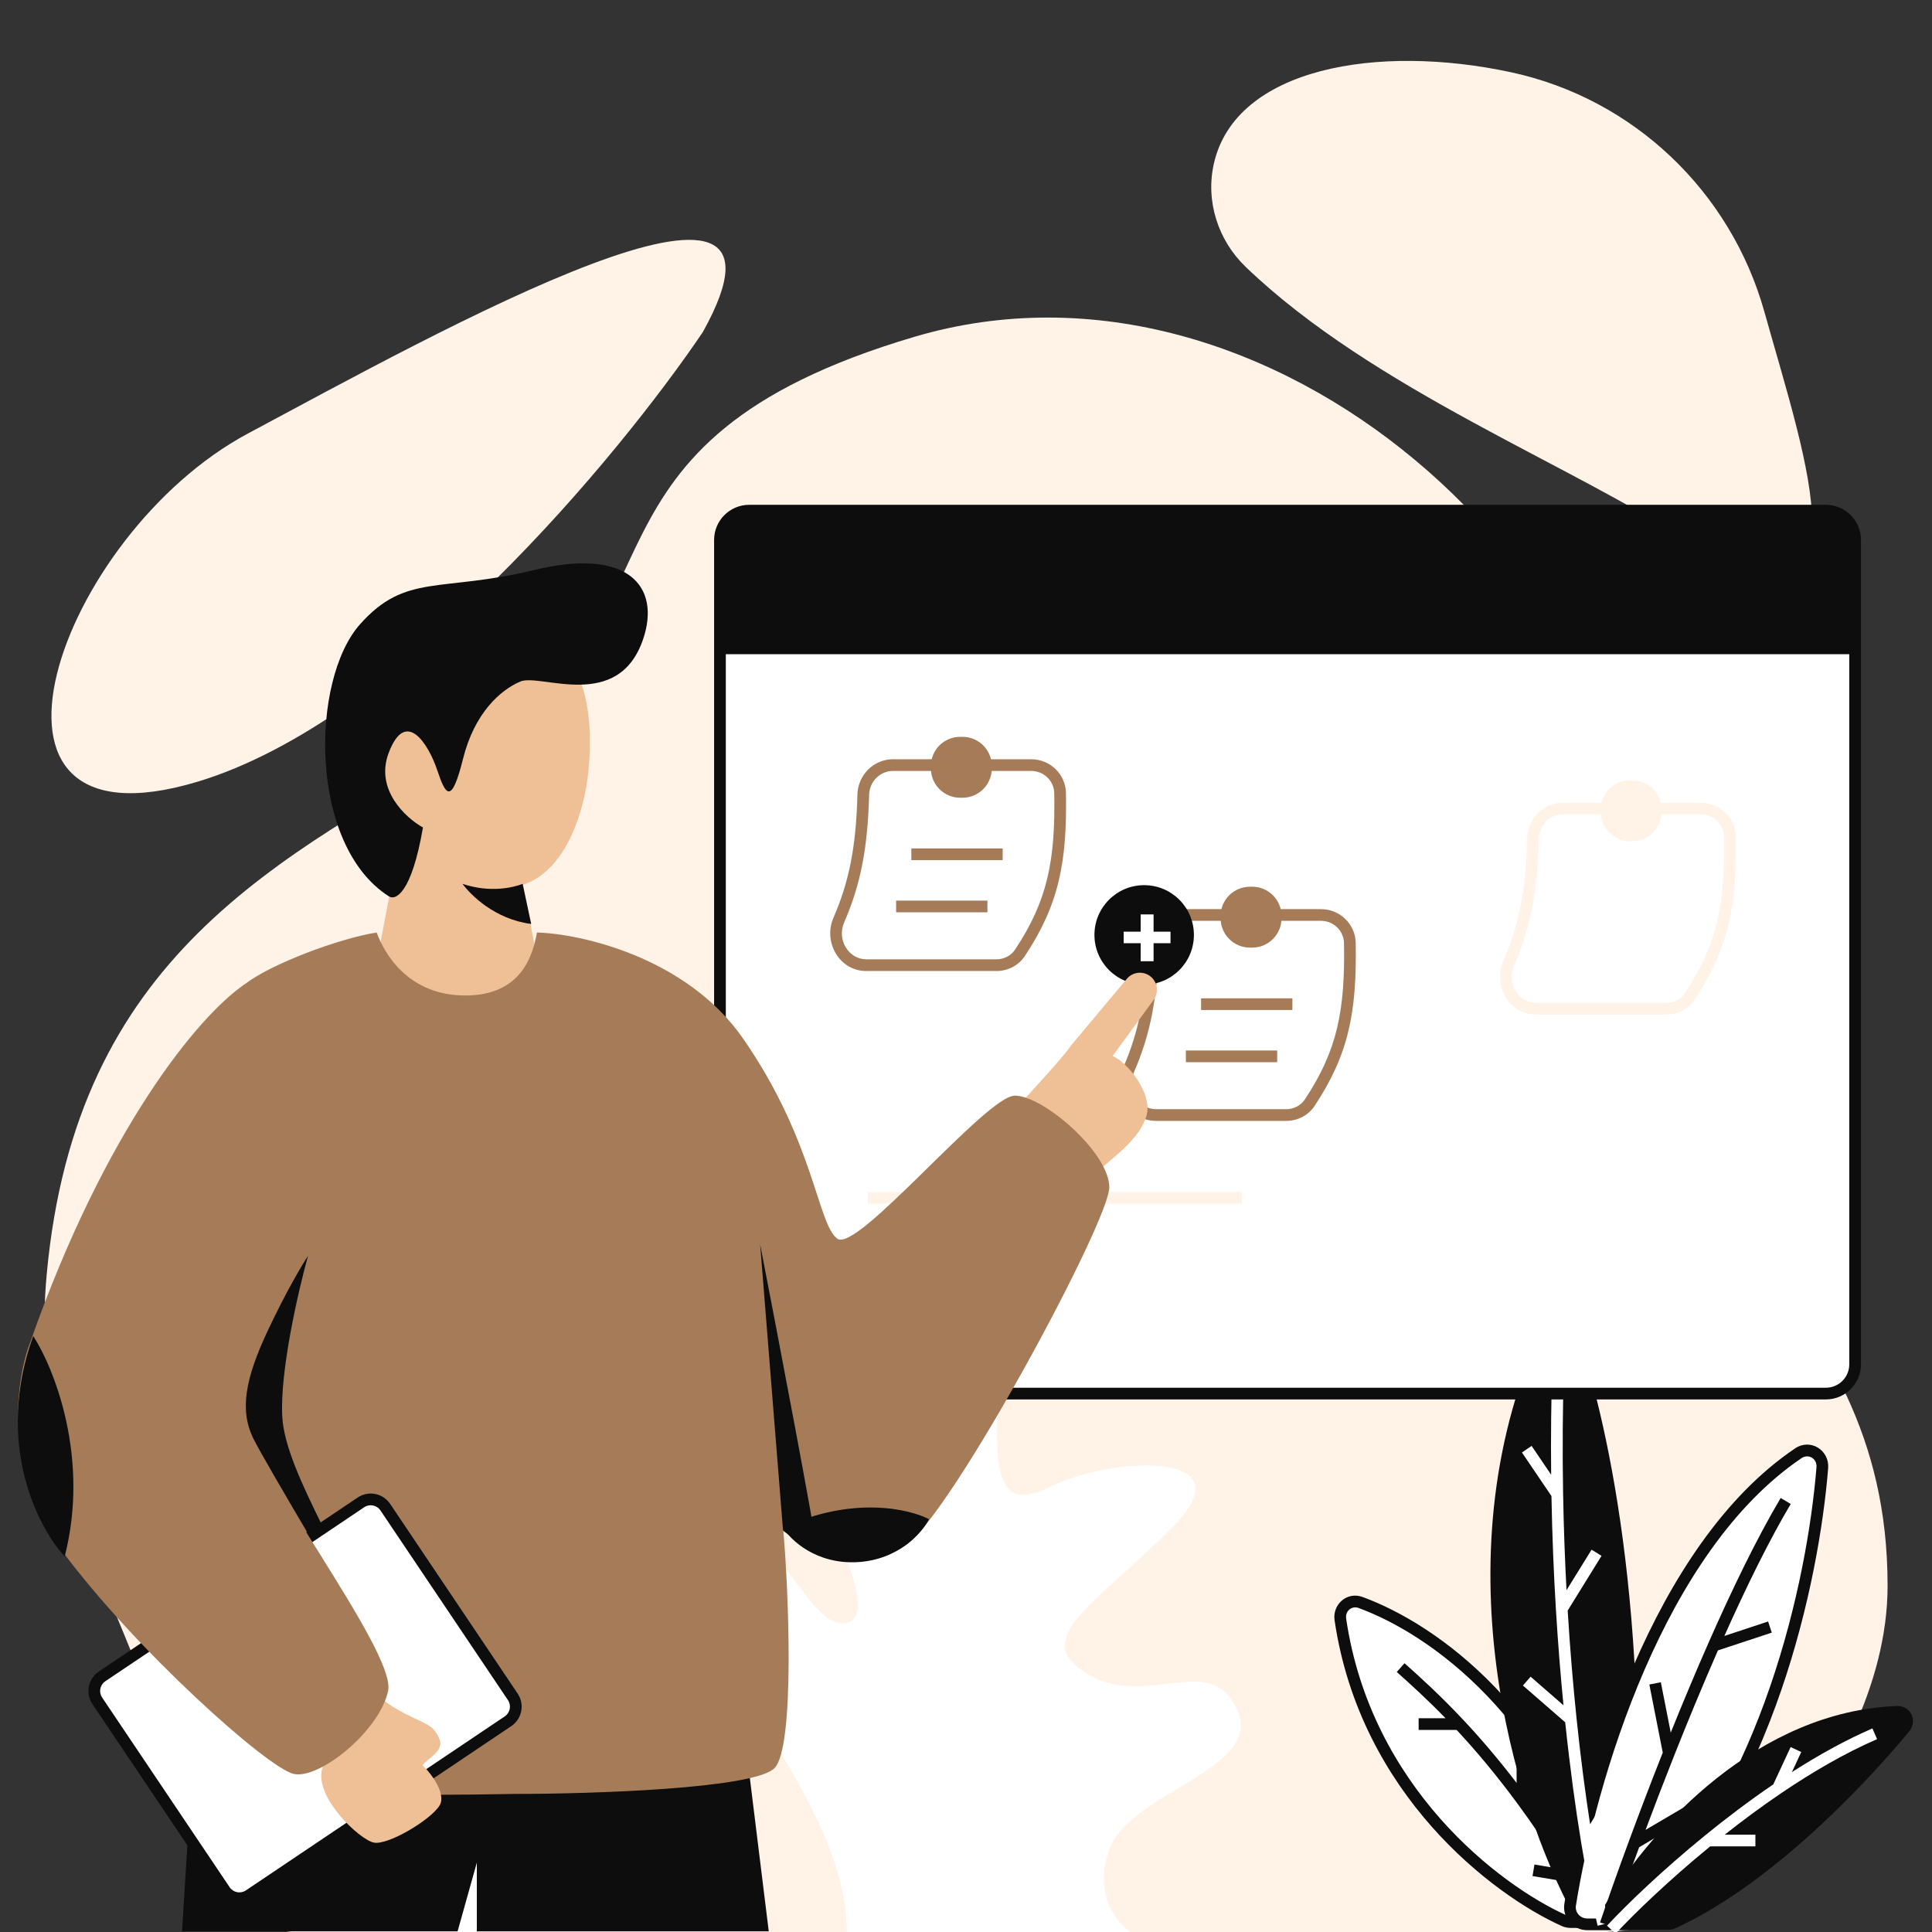 <?xml version="1.0" encoding="UTF-8"?>
<svg id="BusinessTasklist" xmlns="http://www.w3.org/2000/svg" viewBox="0 0 1440 1440">
  <rect x="0" y="0" width="1440" height="1440" fill="#333333" stroke="none"/>
  <defs>
    <style>
      .cls-1, .cls-2 {
        fill: #fff;
      }

      .cls-3, .cls-2, .cls-4, .cls-5 {
        fill-rule: evenodd;
      }

      .cls-3, .cls-6 {
        fill: #0d0d0d;
      }

      .cls-7 {
        fill: #efbf96;
      }

      .cls-8, .cls-5 {
        fill: #fff2e7;
      }

      .cls-4, .cls-9 {
        fill: #a67c58;
      }
    </style>
  </defs>
  <path class="cls-8" d="M928.46,198.93c95.15,91.41,244.58,148.09,331.61,205.92,2.14,1.42,4.35,2.77,6.61,4,126.97,68.85,80.72-61.27,48.35-176.58-25.16-89.64-97.56-158.7-188.56-178.36-99.6-21.52-205.53-3.46-221.72,68.03-6.33,27.95,3.05,57.14,23.72,76.99Z"/>
  <path class="cls-8" d="M147.18,582.67c150.65-45.31,313.85-242.28,376.63-335.1,89.45-160.47-197.73,0-338.96,75.51-141.23,75.51-225.98,316.22-37.66,259.58Z"/>
  <path class="cls-8" d="M1406.9,1181.95c0,74.41-41.36,146.51-82.6,198.11-33.56,42-86.74,60.34-140.43,60.34H223.89c-53.88,0-91.5-76.45-100.8-129.65-16.5-94.41-103.17-199.7-88.27-360.98,21.85-236.56,170.42-308.84,325.54-398.64,155.12-89.8,54.62-221.22,321.17-300.08,266.55-78.85,548.4,181.8,539.66,424.92-8.74,243.13,185.71,278.17,185.71,505.97Z"/>
  <path class="cls-1" d="M999.04,1207.07c18.81,127.84,116.15,201.73,166.7,224.46,1.62,.73,3.33,1.07,5.11,1.07h14.25c8.47,0,14.71-7.94,12.42-16.1-38.96-138.65-129.3-202.25-183.43-222.1-8.32-3.05-16.34,3.91-15.05,12.68Z"/>
  <path class="cls-3" d="M1012.59,1198.49c-4.99-1.83-10.09,2.2-9.24,7.94,18.52,125.9,114.48,198.77,164.18,221.12,1.01,.45,2.11,.68,3.32,.68h14.25c5.7,0,9.7-5.29,8.22-10.55-38.55-137.2-127.81-199.78-180.73-219.19Zm-17.87,9.21c-1.74-11.79,9.2-21.68,20.87-17.4,55.34,20.29,146.76,84.91,186.13,225.02,3.1,11.04-5.37,21.64-16.62,21.64h-14.25c-2.34,0-4.67-.44-6.9-1.45-51.4-23.12-150.13-98.02-169.23-227.81Z"/>
  <path class="cls-3" d="M1077.4,1280.65c-13.48-13.86-25.66-24.96-36.34-34.45l5.79-6.52c12.59,11.19,27.37,24.71,43.92,42.36,12.29,13.1,25.56,28.47,39.62,46.85v-18.81h8.72v30.46c12.01,16.4,24.57,34.99,37.56,56.22,6.16,10.07,12.43,20.73,18.78,32.03l-7.6,4.28c-5.95-10.57-11.81-20.58-17.59-30.06l-28.01-4.71,1.45-8.6,20.46,3.44c-11.37-18.14-22.37-34.23-32.93-48.58-16.29-22.14-31.55-40.16-45.54-55.17h-28.32v-8.72h20.02Z"/>
  <path class="cls-6" d="M1151.65,985.07c-81.47,172.11-23.01,360.84,21.24,442.61,2.23,4.13,6.56,6.59,11.25,6.59h20.48c6.88,0,12.59-5.39,13.01-12.26,13.34-217.07-19.77-368.42-44.8-436.22-3.67-9.94-16.66-10.29-21.19-.72Z"/>
  <path class="cls-1" d="M1340.36,1083.17c-104.43,70.54-155.14,242.86-170.06,336.42-1.24,7.8,4.87,14.68,12.77,14.68h30.17c3.39,0,6.64-1.31,9.04-3.69,95.31-94.93,129.13-251.61,135.97-336.63,.8-9.96-9.6-16.38-17.88-10.78Z"/>
  <path class="cls-3" d="M1353.9,1093.61c.53-6.56-6.04-10.23-11.1-6.82l-2.44-3.62,2.44,3.62c-51.21,34.59-89.58,94.41-117.04,157.7-27.43,63.2-43.74,129.31-51.16,175.8-.81,5.04,3.13,9.63,8.46,9.63h30.17c2.27,0,4.41-.87,5.97-2.42,47.02-46.83,79.02-109.06,100.11-170.36,21.09-61.27,31.19-121.33,34.59-163.52Zm-15.97-14.05c11.51-7.77,25.74,1.39,24.67,14.75-3.45,42.82-13.68,103.61-35.03,165.67-21.35,62.03-53.92,125.6-102.21,173.7-3.24,3.23-7.62,4.96-12.12,4.96h-30.17c-10.46,0-18.76-9.16-17.08-19.73,7.51-47.07,24.01-113.9,51.77-177.89,27.73-63.9,66.93-125.51,120.16-161.45Z"/>
  <path class="cls-6" d="M1413.92,1271.56c-103.58,3.88-181.75,89.93-217.52,148.08-5.13,8.34,1.09,18.64,10.88,18.64h36.23c1.82,0,3.6-.37,5.26-1.12,67.96-30.92,137.07-101.83,174.12-146.51,6.57-7.92,1.33-19.47-8.96-19.09Z"/>
  <path class="cls-2" d="M1165.81,1013.14c-1.15,34.79-1.33,68.4-.76,100.48,.44,24.84,1.32,48.76,2.54,71.62l18.68-30.2,7.42,4.59-25.23,40.78c1.76,28.84,4.05,55.84,6.64,80.67,3.06,29.46,6.55,55.86,10.07,78.63l16.18-26.73,7.46,4.52-21.52,35.54c4.29,26,8.51,46.39,11.95,60.16l-8.46,2.12c-3.58-14.34-7.95-35.53-12.35-62.45-4.1-25.03-8.23-55.04-11.82-89.17l-31.52-27.41,5.73-6.58,24.51,21.31c-2.19-22.28-4.12-46.17-5.65-71.46-1.62-26.7-2.78-54.95-3.32-84.49l-22.01-32.49,7.23-4.89,14.55,21.49c-.29-27.77-.01-56.62,.97-86.33l8.72,.29Z"/>
  <path class="cls-3" d="M1285.23,1219.36c16.46-36.83,33.43-71.36,49.48-98.39l-7.5-4.45c-17.61,29.66-36.2,68.01-53.95,108.31-9.66,21.94-19.08,44.48-27.98,66.56l-7.39-37.54-8.56,1.68,9.99,50.77c-9.2,23.24-17.74,45.68-25.25,66.05-8.73,23.65-16.08,44.5-21.51,60.53l8.26,2.8c5.29-15.62,12.43-35.87,20.9-58.85l44.32-26.07-4.43-7.52-35.1,20.64c6.54-17.49,13.74-36.26,21.39-55.56,10.2-25.72,21.22-52.38,32.56-78.21l40.12-13.25-2.74-8.29-32.61,10.77Z"/>
  <path class="cls-2" d="M1399.06,1296.25c-23.93,10.37-48.26,24.55-71.46,40.27-14.62,9.9-28.77,20.41-42.08,30.93h22.85v8.72h-33.69c-30.84,25.25-56.11,49.64-70.54,65.08l-6.37-5.96c14.89-15.94,40.92-41.03,72.6-66.87,15.9-12.97,33.24-26.14,51.34-38.45l12.92-27.81,7.91,3.68-6.96,14.98c19.59-12.55,39.88-23.84,60.01-32.57l3.47,8.01Z"/>
  <path class="cls-1" d="M526.26,1164.9c-40.39,43.76,105.01,164.09,105.01,275.51h212.04c-10.77-6.75-29.08-28.76-16.16-62.8,16.16-42.54,115.11-58.75,94.91-103.32-20.2-44.57-66.64,0-111.07-26.34-44.43-26.34,4.04-50.65,62.6-109.4,58.56-58.75-46.45-52.67-90.88-30.38-44.43,22.28-42.41-18.23-36.35-103.32,6.06-85.08-30.29-153.96-60.58-137.76-30.29,16.2,20.19,202.58-12.11,182.32-32.31-20.26-64.62-93.19-74.72-24.31-10.1,68.88,64.62,176.25,32.31,184.35-32.31,8.1-54.53-99.26-105.01-44.57Z"/>
  <path class="cls-1" d="M536.61,402.43c0-12.04,9.76-21.81,21.81-21.81h802.47c12.04,0,21.81,9.76,21.81,21.81V1016.88c0,12.04-9.76,21.81-21.81,21.81H558.42c-12.04,0-21.81-9.76-21.81-21.81V402.43Z"/>
  <path class="cls-1" d="M643.09,432.24c0,12.39-10.05,22.44-22.45,22.44s-22.44-10.05-22.44-22.44,10.04-22.44,22.44-22.44,22.45,10.05,22.45,22.44Zm74.81,0c0,12.39-10.04,22.44-22.44,22.44s-22.45-10.05-22.45-22.44,10.05-22.44,22.45-22.44,22.44,10.05,22.44,22.44Zm74.81,0c0,12.39-10.05,22.44-22.45,22.44s-22.44-10.05-22.44-22.44,10.04-22.44,22.44-22.44,22.45,10.05,22.45,22.44Z"/>
  <path class="cls-4" d="M639.07,592.17c.37-14.37,11.93-26.27,26.52-26.27h103.01c13.97,0,25.65,11.03,25.9,25.15,.92,51.03-5.07,83.11-30.71,121.62-4.73,7.11-12.76,11.07-21.1,11.07h-96.97c-20.36,0-32.29-21.82-24.52-39.69,11.64-26.78,16.86-52.73,17.88-91.88Zm26.52-17.55c-9.65,0-17.55,7.91-17.8,17.77-1.04,39.97-6.4,67.08-18.6,95.13-5.62,12.93,3.31,27.49,16.52,27.49h96.97c5.62,0,10.84-2.66,13.84-7.18,24.34-36.57,30.15-66.71,29.25-116.63-.17-9.21-7.82-16.59-17.18-16.59h-103.01Zm189.43,129.26c.37-14.37,11.93-26.27,26.52-26.27h103.02c13.97,0,25.65,11.03,25.9,25.15,.92,51.03-5.08,83.11-30.71,121.62-4.74,7.11-12.76,11.07-21.1,11.07h-96.97c-20.37,0-32.29-21.82-24.52-39.69,11.64-26.78,16.86-52.73,17.87-91.88Zm26.52-17.55c-9.64,0-17.54,7.91-17.8,17.77-1.04,39.97-6.39,67.08-18.59,95.13-5.62,12.93,3.31,27.49,16.52,27.49h96.97c5.62,0,10.84-2.67,13.84-7.18,24.35-36.57,30.15-66.71,29.25-116.63-.16-9.21-7.81-16.59-17.18-16.59h-103.02Z"/>
  <path class="cls-5" d="M1138.29,624.59c.37-14.37,11.92-26.27,26.51-26.27h103.02c13.97,0,25.65,11.03,25.9,25.15,.92,51.03-5.07,83.1-30.71,121.61-4.74,7.11-12.76,11.07-21.1,11.07h-96.97c-20.36,0-32.29-21.82-24.52-39.69,11.64-26.78,16.86-52.73,17.88-91.88Zm26.51-17.55c-9.64,0-17.54,7.91-17.8,17.77-1.04,39.97-6.4,67.08-18.6,95.13-5.62,12.93,3.31,27.49,16.52,27.49h96.97c5.62,0,10.84-2.67,13.84-7.18,24.34-36.56,30.14-66.71,29.25-116.62-.16-9.21-7.81-16.59-17.18-16.59h-103.02Z"/>
  <path class="cls-9" d="M693.83,571c0-12.04,9.76-21.81,21.81-21.81h1.77c12.04,0,21.81,9.76,21.81,21.81v1.77c0,12.04-9.76,21.81-21.81,21.81h-1.77c-12.04,0-21.81-9.77-21.81-21.81v-1.77Zm215.96,111.71c0-12.04,9.76-21.8,21.8-21.8h1.77c12.04,0,21.8,9.76,21.8,21.8v1.77c0,12.04-9.76,21.8-21.8,21.8h-1.77c-12.04,0-21.8-9.76-21.8-21.8v-1.77Z"/>
  <path class="cls-8" d="M1193.06,603.42c0-12.04,9.76-21.81,21.8-21.81h1.77c12.04,0,21.81,9.76,21.81,21.81v1.77c0,12.04-9.76,21.8-21.81,21.8h-1.77c-12.04,0-21.8-9.76-21.8-21.8v-1.77Z"/>
  <path class="cls-4" d="M747.32,641.08h-68.07v-8.72h68.07v8.72Zm-11.34,38.9h-68.07v-8.72h68.07v8.72Zm227.3,72.82h-68.07v-8.72h68.07v8.72Zm-11.34,38.9h-68.07v-8.72h68.07v8.72Z"/>
  <path class="cls-5" d="M925.62,897.18h-278.78v-8.72h278.78v8.72Zm-141.93,51.87h-136.86v-8.72h136.86v8.72Z"/>
  <path class="cls-6" d="M889.87,696.82c0,20.47-16.6,37.07-37.07,37.07s-37.07-16.6-37.07-37.07,16.6-37.07,37.07-37.07,37.07,16.6,37.07,37.07Z"/>
  <path class="cls-1" d="M859.81,694.42h12.62v8.59h-12.62v13.43h-9.62v-13.43h-12.66v-8.59h12.66v-12.87h9.62v12.87Z"/>
  <path class="cls-6" d="M572.98,1439.48l-19.2-155.71-407.42-17.06-10.67,172.77h437.28Z"/>
  <path class="cls-7" d="M291.79,659.43l-8.53,44.8,8.53,46.92c22.04,2.85,66.98,8.54,70.39,8.54s28.44-21.33,40.53-32l-12.8-68.26c35.84-11.94,47.64-64.7,49.06-89.59,8.53-102.39-59.73-115.19-72.52-115.19s-93.85,0-104.52,85.32c-8.53,68.26,16.35,108.07,29.86,119.45Zm506.71,119.57c-8.91,13.13-44.34,49.37-48.4,55.85l15.96,37.23,43.7,10.15c9.84-13.95,37.96-28.45,44.65-50.21,5.35-17.41-15.12-41.06-25.14-44.9l30.6-41.92c4.08-5.59,2.93-13.43-2.59-17.61-5.4-4.09-13.06-3.22-17.4,1.97l-41.38,49.44Z"/>
  <path class="cls-3" d="M532.25,402.43c0-14.45,11.72-26.17,26.17-26.17h802.47c14.46,0,26.17,11.72,26.17,26.17V1016.88c0,14.46-11.71,26.17-26.17,26.17H558.42c-14.45,0-26.17-11.71-26.17-26.17V402.43Zm26.17-17.45c-9.64,0-17.44,7.81-17.44,17.45V1016.88c0,9.64,7.81,17.45,17.44,17.45h802.47c9.64,0,17.45-7.81,17.45-17.45V402.43c0-9.63-7.81-17.45-17.45-17.45H558.42Z"/>
  <path class="cls-6" d="M315.25,616.77c-8.53,49.48-20.62,54.75-25.6,51.19-59.73-38.39-58.28-161.07-21.33-202.64,34.13-38.39,59.73-23.46,130.12-40.53,70.39-17.06,93.85,12.8,81.05,51.19-18.42,55.27-76.79,25.6-91.72,32s-34.13,23.46-42.66,57.59c-8.53,34.13-12.8,27.73-19.2,8.53-6.4-19.2-23.46-46.93-36.26-12.8-10.24,27.3,12.8,48.35,25.6,55.46Z"/>
  <path class="cls-9" d="M131.43,1328.56c25.6,10.24,178.47,9.95,251.7,8.53,58.3,0,178.75-3.84,194.11-19.2,15.36-15.36,10.66-132.96,6.4-179.18,19.2,23.46,57.59,36.26,91.72,12.8,34.13-23.46,151.45-241.03,151.45-266.63s-49.06-68.25-70.39-68.25-117.32,117.31-132.25,106.65c-14.93-10.67-17.07-72.53-70.39-149.31-42.66-61.44-123.01-78.22-153.58-78.92-2.84,15.64-10.67,46.93-53.33,46.93s-60.44-31.29-66.12-46.93c-27.73,4.27-78.92,23.46-98.12,38.39-19.2,14.93-34.13,85.32-42.66,134.39-8.53,49.06-40.53,447.94-8.53,460.74Z"/>
  <path class="cls-1" d="M269.02,1119.79c6-4.03,14.13-2.44,18.16,3.56l95.05,141.4c4.03,6,2.44,14.13-3.56,18.16l-192.97,129.71c-6,4.03-14.13,2.44-18.16-3.56l-95.05-141.4c-4.03-6-2.44-14.12,3.56-18.16l192.97-129.71Z"/>
  <path class="cls-3" d="M266.59,1116.17c8-5.37,18.84-3.25,24.21,4.75l95.05,141.4c5.37,7.99,3.25,18.84-4.75,24.21l-192.97,129.71c-8,5.37-18.84,3.25-24.21-4.75l-95.05-141.4c-5.37-8-3.25-18.84,4.75-24.21l192.97-129.71Zm16.97,9.62c-2.69-4-8.11-5.06-12.11-2.38l-192.97,129.71c-4,2.69-5.06,8.11-2.37,12.1l95.05,141.4c2.69,4,8.11,5.06,12.11,2.37l192.97-129.71c4-2.69,5.06-8.11,2.37-12.1l-95.05-141.4Z"/>
  <path class="cls-7" d="M302.08,1277.37c-13.65-6.82-21.33-14.22-23.46-17.06-10.67,12.08-33.28,40.53-38.4,57.59-6.4,21.33,27.73,53.32,38.4,55.46,10.67,2.13,42.66-17.07,49.06-27.73,5.12-8.53-6.4-24.17-12.8-29.86,3.55-4.98,16.21-10.67,12.8-19.2-4.27-10.66-8.53-10.66-25.6-19.2Z"/>
  <path class="cls-9" d="M22.65,1000.07c55.46-157.84,125.14-243.17,159.98-266.63,98.97,44.37,71.1,156.43,44.79,206.91-14.93,24.89-44.79,81.91-44.79,110.92,0,36.26,113.05,179.18,106.65,209.04-6.4,29.86-51.19,66.12-70.39,61.86-19.2-4.27-117.32-91.72-172.78-166.38-44.37-59.73-34.13-128.69-23.46-155.71Z"/>
  <path class="cls-6" d="M566.58,927.54l17.06,213.31c6.83,5.12,19.91,14.93,25.6,17.06-1.71-17.06-29.16-160.69-42.66-230.37ZM24.78,995.8c15.64,24.17,42.23,90.87,23.46,164.25-19.91-21.33-52.47-84.04-23.46-164.25Z"/>
  <path class="cls-6" d="M583.64,1138.72c51.2-23.89,93.86-14.22,108.79-6.4-4.98,9.95-22.61,30.29-53.33,32-30.72,1.71-49.77-16.35-55.46-25.6Zm-373.28-83.19c-1.71-34.13,12.09-93.85,19.2-119.45-4.27,6.4-16.21,26.45-29.86,55.46-17.06,36.26-21.33,59.72-10.67,81.06,4.62,9.23,22.37,39.73,41.73,72.52l9.46-7.94c-15.04-30.53-28.76-59.52-29.86-81.64Z"/>
  <path class="cls-1" d="M355.4,1388.29l-14.93,53.33h14.93v-53.33Z"/>
  <path class="cls-6" d="M344.74,658.78c20.48,6.83,37.68,2.85,44.79,0l6.4,29.86c-27.3-3.41-45.51-22.04-51.19-29.86Z"/>
  <path class="cls-6" d="M536.61,402.43c0-12.04,9.76-21.81,21.81-21.81h802.47c12.04,0,21.81,9.76,21.81,21.81v85.17H536.61v-85.17Z"/>
</svg>